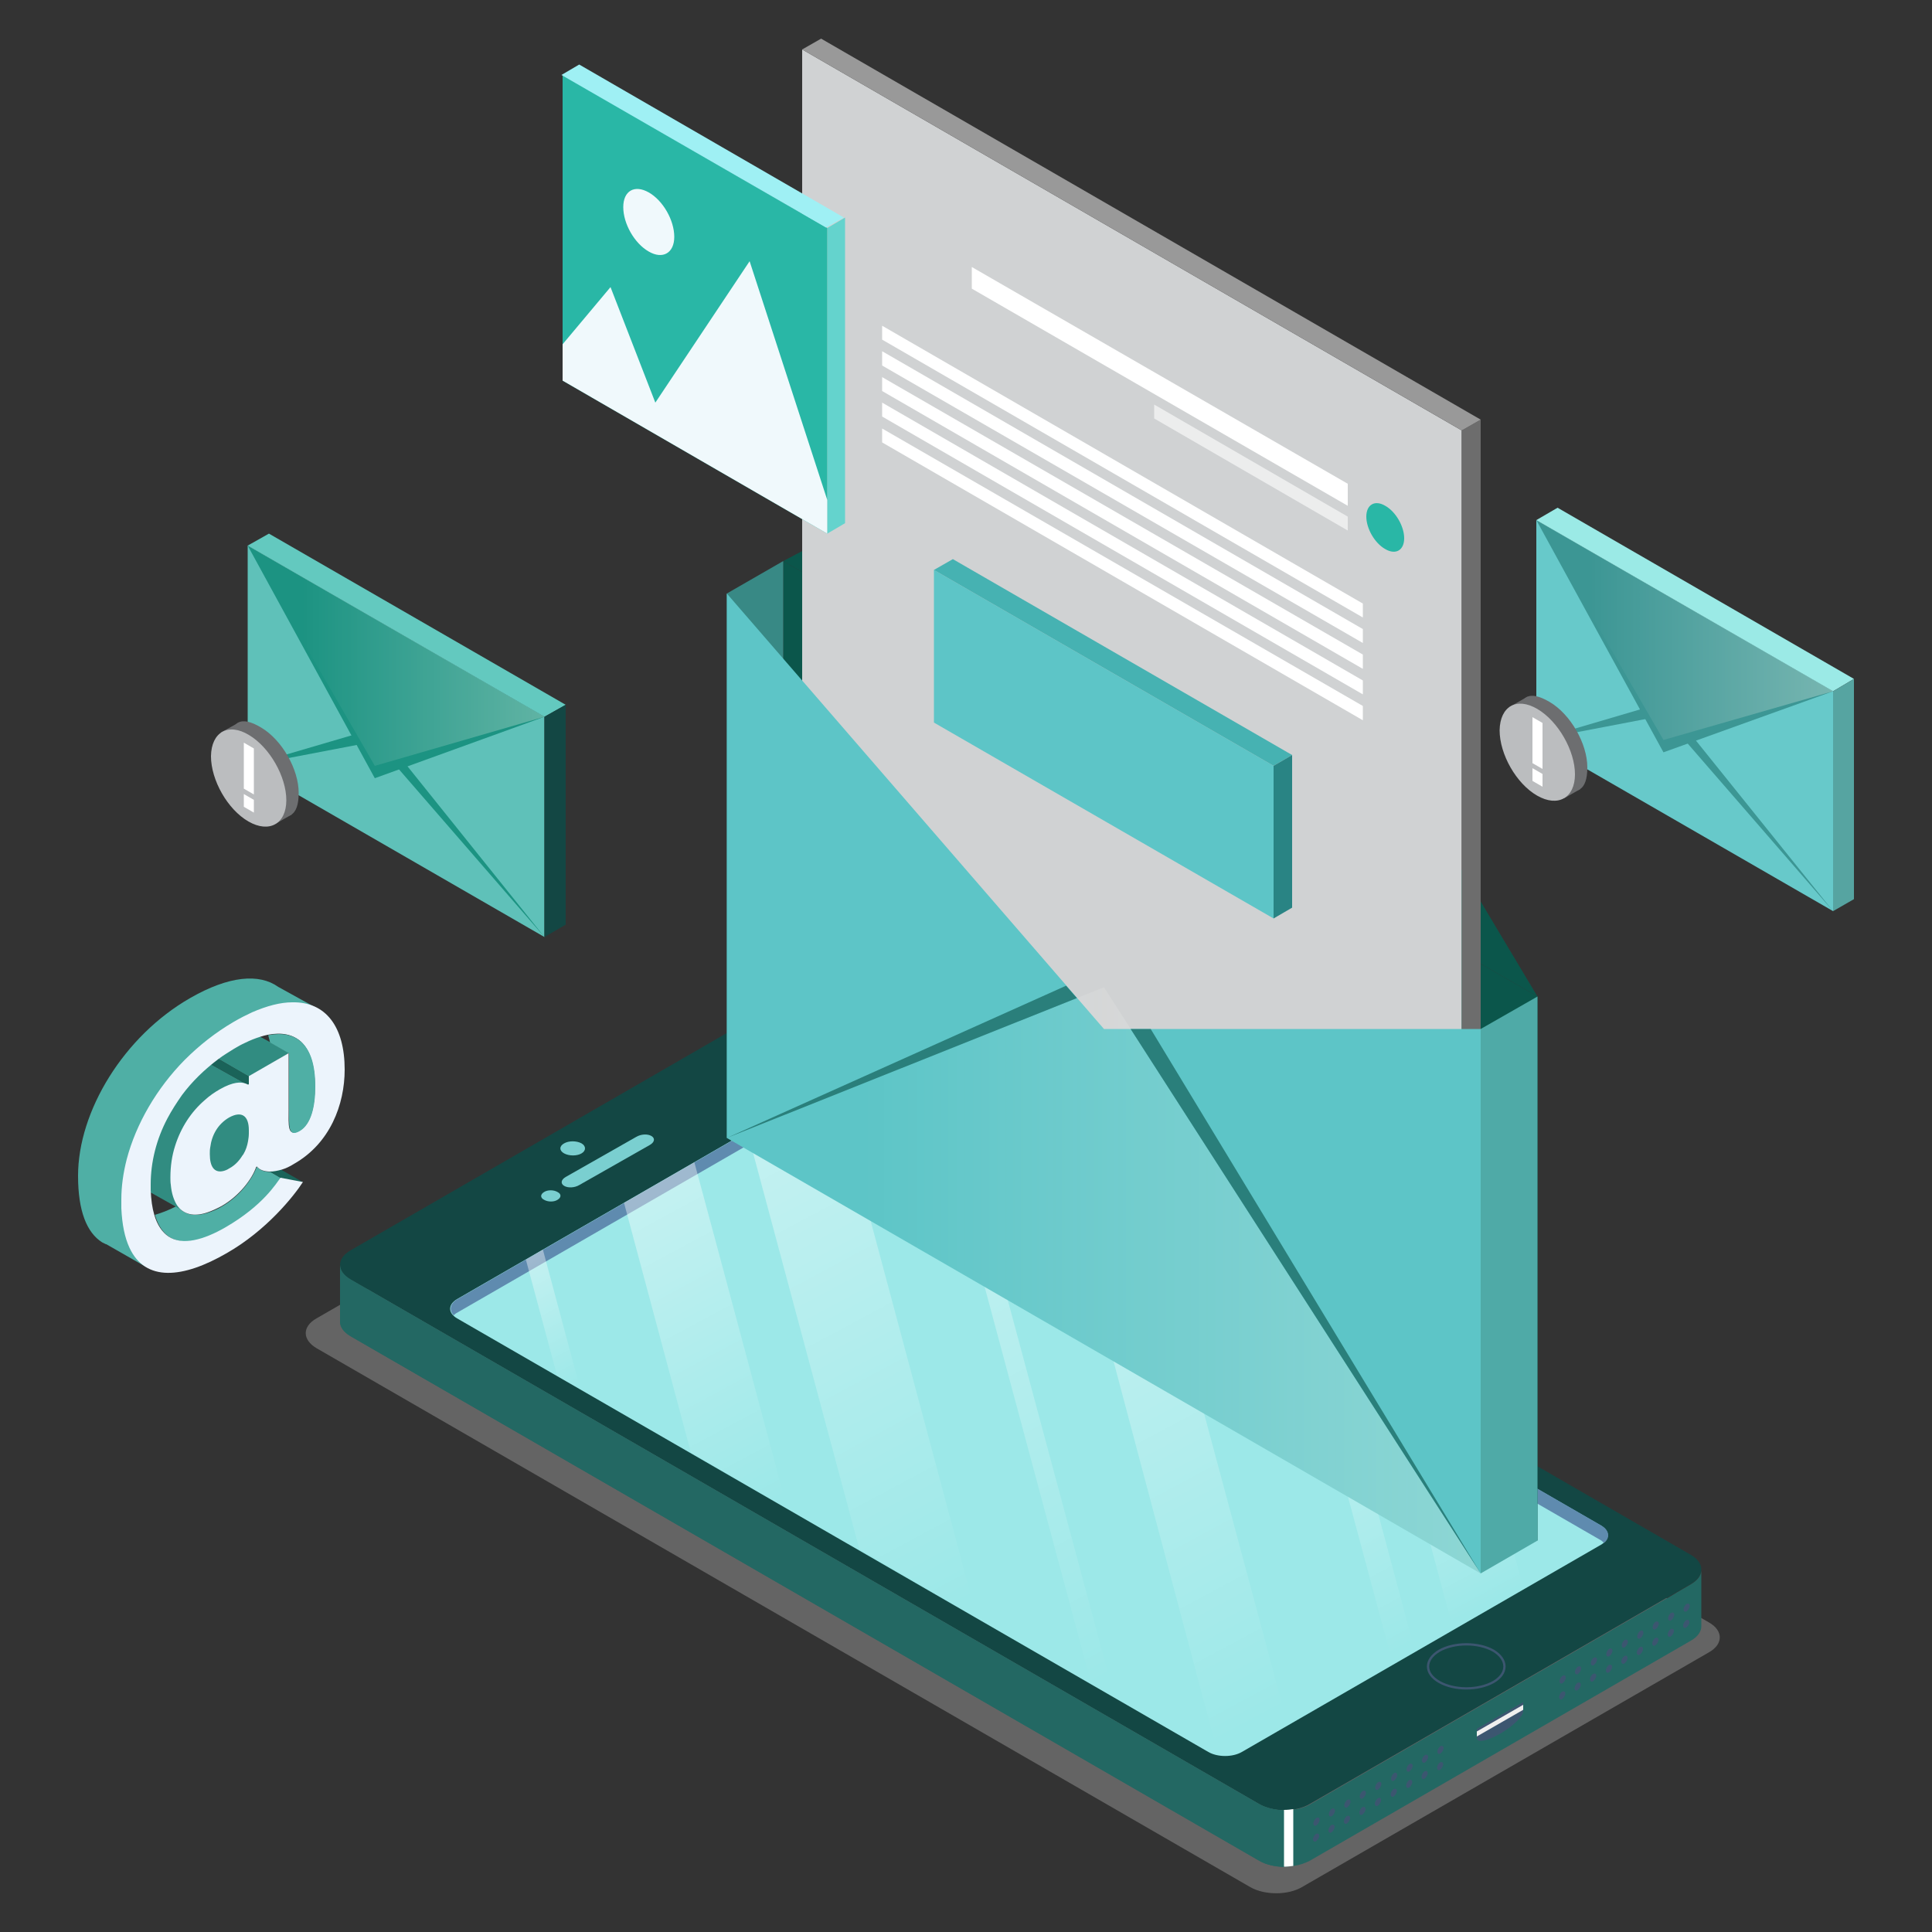 <?xml version="1.0" encoding="utf-8"?>
<!-- Generator: Adobe Illustrator 21.1.0, SVG Export Plug-In . SVG Version: 6.00 Build 0)  -->
<svg version="1.1" xmlns="http://www.w3.org/2000/svg" xmlns:xlink="http://www.w3.org/1999/xlink" x="0px" y="0px"
	 viewBox="0 0 500 500" style="enable-background:new 0 0 500 500;" xml:space="preserve">
<rect x="0" y="0" width="500" height="500" fill="#333333" stroke="none"/>
<style type="text/css">
	.st0{opacity:0.6;fill:#858585;}
	.st1{fill:#134744;}
	.st2{fill:#7ACFD0;}
	.st3{fill:none;stroke:#3C5670;stroke-width:0.592;stroke-miterlimit:10;}
	.st4{fill:#9CE8E8;}
	.st5{fill:#5F8BAF;}
	.st6{fill:#236863;}
	.st7{fill:#3C5670;}
	.st8{fill:#EFEFEF;}
	.st9{fill:url(#XMLID_34_);}
	.st10{fill:url(#XMLID_35_);}
	.st11{fill:url(#XMLID_36_);}
	.st12{fill:url(#XMLID_37_);}
	.st13{fill:url(#XMLID_38_);}
	.st14{fill:url(#XMLID_39_);}
	.st15{fill:url(#XMLID_40_);}
	.st16{fill:#FFFFFF;}
	.st17{fill:#4FAFA5;}
	.st18{fill:#318C81;}
	.st19{fill:#1A6359;}
	.st20{fill:#ECF4FC;}
	.st21{fill:#0B564B;}
	.st22{fill:#388985;}
	.st23{fill:#D0D2D3;}
	.st24{fill:#5DC5C7;}
	.st25{fill:#46B2B2;}
	.st26{fill:#298484;}
	.st27{opacity:0.6;fill:#FFFFFF;}
	.st28{fill:#29B7A6;}
	.st29{fill:#6D6D6D;}
	.st30{fill:#999999;}
	.st31{fill:url(#XMLID_41_);}
	.st32{fill:#2A7F7B;}
	.st33{fill:#4FAAA7;}
	.st34{fill:#64D3CD;}
	.st35{fill:#9FF0F4;}
	.st36{fill:#F0F9FC;}
	.st37{fill:#5FC1B9;}
	.st38{fill:#1C9382;}
	.st39{fill:url(#XMLID_42_);}
	.st40{fill:#63C9BF;}
	.st41{fill:#6D6E70;}
	.st42{fill:#BBBDBF;}
	.st43{fill:#67C9CA;}
	.st44{fill:#3C9694;}
	.st45{fill:url(#XMLID_43_);}
	.st46{fill:#9BEAE6;}
	.st47{fill:#56A4A1;}
</style>
<g id="Layer_1">
</g>
<g id="Layer_6">
</g>
<g id="Layer_2">
</g>
<g id="Layer_3">
</g>
<g id="Layer_4">
</g>
<g id="Layer_5">
	<g>
		<g id="XMLID_17439_">
			<path id="XMLID_17654_" class="st0" d="M81.9,348.9l241.7,139.5c3.7,2.1,9.7,2.1,13.3,0l105.4-60.8c3.7-2.1,3.7-5.6,0-7.7
				L200.7,280.4c-3.7-2.1-9.7-2.1-13.3,0L81.9,341.2C78.2,343.3,78.2,346.7,81.9,348.9z"/>
			<g id="XMLID_17614_">
				<g id="XMLID_17629_">
					<path id="XMLID_17651_" class="st1" d="M90.7,331.1l235.2,135.8c3.6,2.1,9.4,2.1,13,0l98.7-57c3.6-2.1,3.6-5.4,0-7.5
						L202.4,266.6c-3.6-2.1-9.4-2.1-13,0l-98.7,57C87.1,325.7,87.1,329,90.7,331.1z"/>
					<path id="XMLID_17648_" class="st2" d="M168.2,296.3l-18.3,10.4c-1.2,0.7-2.9,0.8-3.9,0.2c-1-0.6-0.8-1.6,0.4-2.3l18.3-10.4
						c1.2-0.7,2.9-0.8,3.9-0.2C169.6,294.6,169.4,295.6,168.2,296.3z"/>
					<path id="XMLID_17646_" class="st2" d="M150.5,295.9c-1.3-0.7-3.3-0.7-4.5,0c-1.3,0.7-1.3,1.9,0,2.6c1.3,0.7,3.3,0.7,4.5,0
						C151.7,297.8,151.7,296.6,150.5,295.9z"/>
					<path id="XMLID_17631_" class="st2" d="M144.3,308.5c-1-0.6-2.6-0.6-3.5,0c-1,0.6-1,1.5,0,2c1,0.6,2.6,0.6,3.5,0
						C145.3,309.9,145.3,309,144.3,308.5z"/>
					<path id="XMLID_17630_" class="st3" d="M386.5,435.3c-3.9,2.2-10.1,2.2-14,0c-3.9-2.2-3.9-5.8,0-8.1c3.9-2.2,10.1-2.2,14,0
						C390.3,429.5,390.3,433.1,386.5,435.3z"/>
				</g>
				<g id="XMLID_17626_">
					<path id="XMLID_17628_" class="st4" d="M414.3,394.8L219.9,282.6c-2.4-1.4-6.3-1.4-8.7,0l-92.9,53.6c-2.4,1.4-2.4,3.6,0,5
						l194.4,112.2c2.4,1.4,6.3,1.4,8.7,0l92.9-53.6C416.7,398.4,416.7,396.2,414.3,394.8z"/>
					<path id="XMLID_17627_" class="st5" d="M117.4,340.4L117.4,340.4c-1.3-1.4-0.9-3.1,1-4.2l92.9-53.6c2.4-1.4,6.3-1.4,8.7,0
						l194.4,112.2c2.1,1.2,2.4,3.2,0.7,4.5c-0.3-0.3-0.6-0.6-1-0.8L219.6,286.3c-2.4-1.4-6.3-1.4-8.7,0l-92.9,53.6
						C117.8,340.1,117.6,340.2,117.4,340.4z"/>
				</g>
				<g id="XMLID_17623_">
					<path id="XMLID_17740_" class="st6" d="M88,327.4l0,14.4l0,0.1c-0.1,1.4,0.8,2.8,2.7,3.9l235.2,135.8c1.8,1,4.1,1.5,6.5,1.5
						c0.8,0,1.6-0.1,2.4-0.2c1.5-0.2,2.9-0.7,4.1-1.3l98.7-57c1.8-1,2.7-2.4,2.7-3.7l0-14.4c-0.1,1.3-1,2.5-2.7,3.5l-3.6,2.1
						l-1.5,0.9l-93.5,54c-1.2,0.7-2.6,1.1-4.1,1.3c-0.8,0.1-1.6,0.2-2.4,0.2c-2.4,0-4.7-0.5-6.5-1.5L90.7,331.1
						C88.9,330,88,328.7,88,327.4L88,327.4z"/>
					<path id="XMLID_17624_" class="st6" d="M325.9,481.5L90.7,345.8c-1.8-1.1-2.7-2.5-2.7-3.9l0-0.1l0-14.4l0,0
						c0,1.3,0.9,2.7,2.7,3.7l235.2,135.8c1.8,1,4.1,1.5,6.5,1.6l0,14.7C330,483.1,327.6,482.6,325.9,481.5z"/>
				</g>
				<g id="XMLID_17441_">
					<g id="XMLID_17530_">
						<g id="XMLID_17549_">
							<path id="XMLID_17569_" class="st7" d="M437.2,419.8c0,0.5-0.4,1.1-0.8,1.4c-0.4,0.3-0.8,0-0.8-0.5c0-0.5,0.4-1.2,0.8-1.4
								C436.9,419.1,437.2,419.3,437.2,419.8z"/>
							<path id="XMLID_17568_" class="st7" d="M433.2,422.1c0,0.5-0.4,1.1-0.8,1.4c-0.4,0.3-0.8,0-0.8-0.5c0-0.5,0.4-1.2,0.8-1.4
								C432.9,421.4,433.2,421.6,433.2,422.1z"/>
							<path id="XMLID_17561_" class="st7" d="M429.2,424.4c0,0.5-0.4,1.1-0.8,1.4c-0.4,0.3-0.8,0-0.8-0.5c0-0.5,0.4-1.2,0.8-1.4
								C428.8,423.7,429.2,423.9,429.2,424.4z"/>
							<path id="XMLID_17560_" class="st7" d="M425.2,426.8c0,0.5-0.4,1.1-0.8,1.4c-0.4,0.3-0.8,0-0.8-0.5c0-0.5,0.4-1.2,0.8-1.4
								C424.8,426,425.2,426.2,425.2,426.8z"/>
							<path id="XMLID_17559_" class="st7" d="M421.2,429.1c0,0.5-0.4,1.1-0.8,1.4c-0.4,0.3-0.8,0-0.8-0.5c0-0.5,0.4-1.2,0.8-1.4
								C420.8,428.3,421.2,428.6,421.2,429.1z"/>
							<path id="XMLID_17558_" class="st7" d="M417.2,431.4c0,0.5-0.4,1.1-0.8,1.4c-0.4,0.3-0.8,0-0.8-0.5c0-0.5,0.4-1.2,0.8-1.4
								C416.8,430.7,417.2,430.9,417.2,431.4z"/>
							<path id="XMLID_17557_" class="st7" d="M413.1,433.7c0,0.5-0.4,1.1-0.8,1.4c-0.4,0.3-0.8,0-0.8-0.5c0-0.5,0.4-1.2,0.8-1.4
								C412.8,433,413.1,433.2,413.1,433.7z"/>
							<path id="XMLID_17556_" class="st7" d="M409.1,436c0,0.5-0.4,1.1-0.8,1.4c-0.4,0.3-0.8,0-0.8-0.5c0-0.5,0.4-1.2,0.8-1.4
								C408.8,435.3,409.1,435.5,409.1,436z"/>
							<path id="XMLID_17550_" class="st7" d="M405.1,438.3c0,0.5-0.4,1.1-0.8,1.4c-0.4,0.3-0.8,0-0.8-0.5c0-0.5,0.4-1.2,0.8-1.4
								C404.8,437.6,405.1,437.8,405.1,438.3z"/>
						</g>
						<g id="XMLID_17531_">
							<path id="XMLID_17548_" class="st7" d="M437.3,415.6c0,0.5-0.4,1.1-0.8,1.4c-0.4,0.3-0.8,0-0.8-0.5c0-0.5,0.4-1.2,0.8-1.4
								C437,414.9,437.3,415.1,437.3,415.6z"/>
							<path id="XMLID_17547_" class="st7" d="M433.3,417.9c0,0.5-0.4,1.1-0.8,1.4c-0.4,0.3-0.8,0-0.8-0.5c0-0.5,0.4-1.2,0.8-1.4
								C433,417.2,433.3,417.4,433.3,417.9z"/>
							<path id="XMLID_17546_" class="st7" d="M429.3,420.2c0,0.5-0.4,1.1-0.8,1.4c-0.4,0.3-0.8,0-0.8-0.5c0-0.5,0.4-1.2,0.8-1.4
								C428.9,419.5,429.3,419.7,429.3,420.2z"/>
							<path id="XMLID_17545_" class="st7" d="M425.3,422.6c0,0.5-0.4,1.1-0.8,1.4c-0.4,0.3-0.8,0-0.8-0.5c0-0.5,0.4-1.2,0.8-1.4
								C424.9,421.8,425.3,422,425.3,422.6z"/>
							<path id="XMLID_17537_" class="st7" d="M421.3,424.9c0,0.5-0.4,1.1-0.8,1.4c-0.4,0.3-0.8,0-0.8-0.5c0-0.5,0.4-1.2,0.8-1.4
								C420.9,424.2,421.3,424.4,421.3,424.9z"/>
							<path id="XMLID_17536_" class="st7" d="M417.3,427.2c0,0.5-0.4,1.1-0.8,1.4c-0.4,0.3-0.8,0-0.8-0.5c0-0.5,0.4-1.2,0.8-1.4
								C416.9,426.5,417.3,426.7,417.3,427.2z"/>
							<path id="XMLID_17534_" class="st7" d="M413.3,429.5c0,0.5-0.4,1.1-0.8,1.4c-0.4,0.3-0.8,0-0.8-0.5c0-0.5,0.4-1.2,0.8-1.4
								C412.9,428.8,413.3,429,413.3,429.5z"/>
							<path id="XMLID_17533_" class="st7" d="M409.2,431.8c0,0.5-0.4,1.1-0.8,1.4c-0.4,0.3-0.8,0-0.8-0.5c0-0.5,0.4-1.2,0.8-1.4
								C408.9,431.1,409.2,431.3,409.2,431.8z"/>
							<path id="XMLID_17532_" class="st7" d="M405.2,434.2c0,0.5-0.4,1.1-0.8,1.4c-0.4,0.3-0.8,0-0.8-0.5c0-0.5,0.4-1.2,0.8-1.4
								C404.9,433.4,405.2,433.6,405.2,434.2z"/>
						</g>
					</g>
					<g id="XMLID_17444_">
						<g id="XMLID_17508_">
							<path id="XMLID_17529_" class="st7" d="M373.5,456.6c0,0.5-0.4,1.1-0.8,1.4c-0.4,0.3-0.8,0-0.8-0.5c0-0.5,0.4-1.2,0.8-1.4
								C373.1,455.9,373.5,456.1,373.5,456.6z"/>
							<path id="XMLID_17523_" class="st7" d="M369.5,458.9c0,0.5-0.4,1.1-0.8,1.4c-0.4,0.3-0.8,0-0.8-0.5c0-0.5,0.4-1.2,0.8-1.4
								C369.1,458.2,369.5,458.4,369.5,458.9z"/>
							<path id="XMLID_17522_" class="st7" d="M365.5,461.2c0,0.5-0.4,1.1-0.8,1.4c-0.4,0.3-0.8,0-0.8-0.5c0-0.5,0.4-1.2,0.8-1.4
								C365.1,460.5,365.5,460.7,365.5,461.2z"/>
							<path id="XMLID_17521_" class="st7" d="M361.5,463.5c0,0.5-0.4,1.1-0.8,1.4c-0.4,0.3-0.8,0-0.8-0.5c0-0.5,0.4-1.2,0.8-1.4
								C361.1,462.8,361.5,463,361.5,463.5z"/>
							<path id="XMLID_17520_" class="st7" d="M357.4,465.9c0,0.5-0.4,1.1-0.8,1.4c-0.4,0.3-0.8,0-0.8-0.5c0-0.5,0.4-1.2,0.8-1.4
								C357.1,465.1,357.4,465.3,357.4,465.9z"/>
							<path id="XMLID_17519_" class="st7" d="M353.4,468.2c0,0.5-0.4,1.1-0.8,1.4c-0.4,0.3-0.8,0-0.8-0.5c0-0.5,0.4-1.2,0.8-1.4
								C353.1,467.5,353.4,467.7,353.4,468.2z"/>
							<path id="XMLID_17518_" class="st7" d="M349.4,470.5c0,0.5-0.4,1.1-0.8,1.4s-0.8,0-0.8-0.5c0-0.5,0.4-1.2,0.8-1.4
								C349.1,469.8,349.4,470,349.4,470.5z"/>
							<path id="XMLID_17510_" class="st7" d="M345.4,472.8c0,0.5-0.4,1.1-0.8,1.4c-0.4,0.3-0.8,0-0.8-0.5c0-0.5,0.4-1.2,0.8-1.4
								C345,472.1,345.4,472.3,345.4,472.8z"/>
							<path id="XMLID_17509_" class="st7" d="M341.4,475.1c0,0.5-0.4,1.1-0.8,1.4c-0.4,0.3-0.8,0-0.8-0.5c0-0.5,0.4-1.2,0.8-1.4
								C341,474.4,341.4,474.6,341.4,475.1z"/>
						</g>
						<g id="XMLID_17446_">
							<path id="XMLID_17507_" class="st7" d="M373.6,452.4c0,0.5-0.4,1.1-0.8,1.4c-0.4,0.3-0.8,0-0.8-0.5c0-0.5,0.4-1.2,0.8-1.4
								C373.2,451.7,373.6,451.9,373.6,452.4z"/>
							<path id="XMLID_17506_" class="st7" d="M369.6,454.7c0,0.5-0.4,1.1-0.8,1.4c-0.4,0.3-0.8,0-0.8-0.5c0-0.5,0.4-1.2,0.8-1.4
								C369.2,454,369.6,454.2,369.6,454.7z"/>
							<path id="XMLID_17505_" class="st7" d="M365.6,457c0,0.5-0.4,1.1-0.8,1.4c-0.4,0.3-0.8,0-0.8-0.5c0-0.5,0.4-1.2,0.8-1.4
								C365.2,456.3,365.6,456.5,365.6,457z"/>
							<path id="XMLID_17499_" class="st7" d="M361.6,459.4c0,0.5-0.4,1.1-0.8,1.4c-0.4,0.3-0.8,0-0.8-0.5c0-0.5,0.4-1.2,0.8-1.4
								C361.2,458.6,361.6,458.8,361.6,459.4z"/>
							<path id="XMLID_17498_" class="st7" d="M357.5,461.7c0,0.5-0.4,1.1-0.8,1.4c-0.4,0.3-0.8,0-0.8-0.5c0-0.5,0.4-1.2,0.8-1.4
								C357.2,461,357.5,461.2,357.5,461.7z"/>
							<path id="XMLID_17497_" class="st7" d="M353.5,464c0,0.5-0.4,1.1-0.8,1.4c-0.4,0.3-0.8,0-0.8-0.5c0-0.5,0.4-1.2,0.8-1.4
								C353.2,463.3,353.5,463.5,353.5,464z"/>
							<path id="XMLID_17496_" class="st7" d="M349.5,466.3c0,0.5-0.4,1.1-0.8,1.4c-0.4,0.3-0.8,0-0.8-0.5c0-0.5,0.4-1.2,0.8-1.4
								C349.2,465.6,349.5,465.8,349.5,466.3z"/>
							<path id="XMLID_17495_" class="st7" d="M345.5,468.6c0,0.5-0.4,1.1-0.8,1.4c-0.4,0.3-0.8,0-0.8-0.5c0-0.5,0.4-1.2,0.8-1.4
								C345.1,467.9,345.5,468.1,345.5,468.6z"/>
							<path id="XMLID_17494_" class="st7" d="M341.5,471c0,0.5-0.4,1.1-0.8,1.4c-0.4,0.3-0.8,0-0.8-0.5c0-0.5,0.4-1.2,0.8-1.4
								C341.1,470.2,341.5,470.4,341.5,471z"/>
						</g>
					</g>
					<path id="XMLID_17443_" class="st7" d="M394.2,442.9c0,1.3-2.7,3.9-6,5.8c-3.3,1.9-6,2.4-6,1.1l0-2.4l12-6.9
						C394.2,440.5,394.2,441.6,394.2,442.9z"/>
					<polygon id="XMLID_17442_" class="st8" points="394.2,441.2 382.2,448.1 382.2,449.4 394.2,442.5 					"/>
				</g>
				<g id="XMLID_17615_">
					
						<linearGradient id="XMLID_34_" gradientUnits="userSpaceOnUse" x1="2137.13" y1="1615.474" x2="2207.006" y2="1502.851" gradientTransform="matrix(-0.5 0.866 -0.866 -0.5 2739.838 -718.733)">
						<stop  offset="0" style="stop-color:#FFFFFF;stop-opacity:0.4"/>
						<stop  offset="1" style="stop-color:#FFFFFF;stop-opacity:0"/>
					</linearGradient>
					<path id="XMLID_17622_" class="st9" d="M321.8,453.2l11.5-6.6L302,330l-23.3-13.4l36.6,137.8
						C317.5,454.9,320,454.3,321.8,453.2z"/>
					
						<linearGradient id="XMLID_35_" gradientUnits="userSpaceOnUse" x1="2207.988" y1="1732.394" x2="2226.06" y2="1703.265" gradientTransform="matrix(-0.5 0.866 -0.866 -0.5 2739.838 -718.733)">
						<stop  offset="0" style="stop-color:#FFFFFF;stop-opacity:0.4"/>
						<stop  offset="1" style="stop-color:#FFFFFF;stop-opacity:0"/>
					</linearGradient>
					<polygon id="XMLID_17621_" class="st10" points="150.2,359.6 140.5,323.4 136.1,326 144.2,356.1 					"/>
					
						<linearGradient id="XMLID_36_" gradientUnits="userSpaceOnUse" x1="2134.256" y1="1545.799" x2="2174.082" y2="1481.608" gradientTransform="matrix(-0.5 0.866 -0.866 -0.5 2739.838 -718.733)">
						<stop  offset="0" style="stop-color:#FFFFFF;stop-opacity:0.4"/>
						<stop  offset="1" style="stop-color:#FFFFFF;stop-opacity:0"/>
					</linearGradient>
					<polygon id="XMLID_17620_" class="st11" points="360.6,431.1 366.3,427.7 347.1,356 339.2,351.4 					"/>
					
						<linearGradient id="XMLID_37_" gradientUnits="userSpaceOnUse" x1="2127.45" y1="1517.533" x2="2156.568" y2="1470.6" gradientTransform="matrix(-0.5 0.866 -0.866 -0.5 2739.838 -718.733)">
						<stop  offset="0" style="stop-color:#FFFFFF;stop-opacity:0.4"/>
						<stop  offset="1" style="stop-color:#FFFFFF;stop-opacity:0"/>
					</linearGradient>
					<path id="XMLID_17619_" class="st12" d="M385.4,378.2l-24.8-14.3l15.6,58.2l18.2-10.5C391.3,399.9,388.3,388.8,385.4,378.2z"/>
					
						<linearGradient id="XMLID_38_" gradientUnits="userSpaceOnUse" x1="2151.079" y1="1696.891" x2="2220.315" y2="1585.299" gradientTransform="matrix(-0.5 0.866 -0.866 -0.5 2739.838 -718.733)">
						<stop  offset="0" style="stop-color:#FFFFFF;stop-opacity:0.4"/>
						<stop  offset="1" style="stop-color:#FFFFFF;stop-opacity:0"/>
					</linearGradient>
					<path id="XMLID_17618_" class="st13" d="M252.8,418.6l-36.7-137.1c-1.6,0-3.5,0.2-4.7,0.9l-18,10.4l29,108.1L252.8,418.6z"/>
					
						<linearGradient id="XMLID_39_" gradientUnits="userSpaceOnUse" x1="2179.73" y1="1714.858" x2="2224.475" y2="1642.739" gradientTransform="matrix(-0.5 0.866 -0.866 -0.5 2739.838 -718.733)">
						<stop  offset="0" style="stop-color:#FFFFFF;stop-opacity:0.4"/>
						<stop  offset="1" style="stop-color:#FFFFFF;stop-opacity:0"/>
					</linearGradient>
					<path id="XMLID_17617_" class="st14" d="M203.7,390.3c-7.9-29.5-16.7-62.5-24-89.5l-18.2,10.5l17.3,64.6L203.7,390.3z"/>
					
						<linearGradient id="XMLID_40_" gradientUnits="userSpaceOnUse" x1="2141.586" y1="1656.761" x2="2213.766" y2="1540.423" gradientTransform="matrix(-0.5 0.866 -0.866 -0.5 2739.838 -718.733)">
						<stop  offset="0" style="stop-color:#FFFFFF;stop-opacity:0.4"/>
						<stop  offset="1" style="stop-color:#FFFFFF;stop-opacity:0"/>
					</linearGradient>
					<polygon id="XMLID_17616_" class="st15" points="288.4,439.1 251.2,300.7 245.2,297.2 282.4,435.7 					"/>
				</g>
				<path id="XMLID_17736_" class="st16" d="M332.3,468.4v14.7c0.8,0,1.6-0.1,2.4-0.2v-14.7C334,468.3,333.2,468.4,332.3,468.4z"/>
			</g>
		</g>
		<g id="XMLID_137_">
			<path id="XMLID_147_" class="st17" d="M70,303.3c-1.6,0-2.8-0.5-3.4-1.3l-0.2,0.1c-1.2,3.2-4.4,7.5-8.9,10.1
				c-1.3,0.8-2.6,1.3-3.8,1.7c-3.3,1-6.1,0.6-7.8-1.9c-0.2,0.1-0.3,0.2-0.5,0.3c-1.8,0.9-3.6,1.6-5.3,2.1c0.8,2.8,2.1,4.6,3.7,5.7
				c3.7,2.4,9.1,1,14.8-2.4c9.7-5.6,13.1-11.3,14.2-12.8L70,303.3z"/>
			<path id="XMLID_146_" class="st18" d="M64.2,280.8l-0.7,1.3c0,0-8.5,7.5-11.2,12.4c-2.6,4.9-4.3,16.1-4.3,16.1l-1.3,2.4l-1.5-0.9
				l-8.2-4.6l-1.5-0.8c0,0,0,0,0,0c-1.7-1.4-2.8-4.1-2.8-8.4c0-10.4,5.5-18.6,12.7-22.8c4.2-2.4,6.2-1.7,7.2-1.3
				c0.2,0.2,0.3,0.3,0.3,0.3l10.4,5.8L64.2,280.8z"/>
			<path id="XMLID_145_" class="st17" d="M82.5,261.2l-4.6,6.9c0,0-8.7-12.5-30.1,11.8c-21.5,24.4-4.7,40.4-4.7,40.4l-5.1,7.7
				l-10.5-6l-0.1,0l-1-0.5c0,0,0,0,0,0c-3.9-2.5-6.2-8-6.2-17.2c0-16.8,11.9-36.2,29-46c10.1-5.8,17.9-6.4,22.8-2.9L82.5,261.2z"/>
			<polygon id="XMLID_144_" class="st18" points="74.8,272.5 70.3,275.2 64.4,278.6 63.5,278.1 56.6,274.1 53.1,272.1 63.5,266.1 
				67.5,268.4 69.9,269.7 			"/>
			<polygon id="XMLID_143_" class="st19" points="78.5,306 72.7,304.9 70,303.3 66.2,301.2 62.7,299.2 61.4,298.4 62.9,298.7 
				67.2,299.6 72.9,302.8 			"/>
			<polygon id="XMLID_142_" class="st19" points="64.4,278.6 64.4,280.7 64.2,280.8 53.1,274.6 53.1,272.1 			"/>
			<g id="XMLID_139_">
				<path id="XMLID_141_" class="st20" d="M74.8,272.5l-4.5,2.6l-5.9,3.4v2.1l-0.2,0.1c-0.2-0.1-0.4-0.2-0.7-0.3
					c-1.1-0.4-3.1-0.5-6.6,1.5c-1.4,0.8-2.7,1.7-3.9,2.8c-3.5,3-6.2,7.1-7.7,11.9c-0.8,2.5-1.2,5.2-1.2,8.1c0,0.7,0,1.3,0.1,1.9
					c0.2,2.3,0.8,4,1.6,5.3c1.7,2.5,4.5,3,7.8,1.9c1.2-0.4,2.5-1,3.8-1.7c4.5-2.6,7.8-6.9,8.9-10.1l0.2-0.1c0.6,0.8,1.8,1.3,3.4,1.3
					c0.9,0,1.9-0.2,3-0.5c1-0.3,2.1-0.8,3.2-1.5c9.3-5.3,13.1-15.3,13.1-24.4c0-11.1-4.9-17.6-13.6-17.4c-3,0-6.5,0.9-10.4,2.6
					c-1.5,0.7-3.1,1.5-4.8,2.5c-4.6,2.7-8.8,6-12.6,9.8c-7.3,7.4-12.6,16.6-15,25.7c-0.9,3.5-1.4,7-1.4,10.4c0,0.8,0,1.5,0,2.3
					c0.2,4.3,0.9,7.6,2.1,10.2c4.1,8.9,13.8,8,25.2,1.4c10.3-5.9,17.3-14.7,19.7-18.4l-5.8-1.1c-1.1,1.4-4.4,7.1-14.2,12.8
					c-5.7,3.3-11.2,4.8-14.8,2.4c-1.6-1.1-2.9-2.9-3.7-5.7c-0.5-1.7-0.8-3.8-0.9-6.3c0-0.5,0-1,0-1.5c0-5.8,1.5-11.7,4.3-17
					c0,0,0,0,0,0c1.1-2.1,2.4-4.1,3.8-6.1c2.6-3.5,5.8-6.6,9.4-9.3c1.3-1,2.7-1.8,4.1-2.7c1-0.6,1.9-1.1,2.8-1.5
					c1.4-0.7,2.7-1.2,4-1.6c0.7-0.2,1.3-0.4,1.9-0.5c3.6-0.7,6.4-0.1,8.5,1.7c2.4,2.2,3.7,6.1,3.7,11.6c0,5.1-1,9.8-4,11.5
					c-3.2,1.8-2.8-1.4-2.8-5.5V272.5z"/>
				<path id="XMLID_140_" class="st18" d="M64.4,292.5v0.8c0,0.7-0.1,1.4-0.2,2c-0.2,1.2-0.6,2.4-1.2,3.4c-0.1,0.1-0.2,0.3-0.3,0.4
					c-0.8,1.3-1.9,2.5-3.4,3.3c-0.6,0.4-1.2,0.6-1.7,0.7c-2.1,0.4-3.3-1.1-3.3-4.4c0-0.6,0-1.2,0.1-1.7c0.4-3.3,2-6.1,4.9-7.8
					C62.6,287.4,64.4,288.8,64.4,292.5z"/>
			</g>
			<path id="XMLID_138_" class="st17" d="M77.9,269.6c-2-1.8-4.9-2.4-8.5-1.7c0.2,0.6,0.3,1.2,0.5,1.9l4.9,2.8v11.7v2.9
				c0,4.1-0.3,7.3,2.8,5.5c2.9-1.7,4-6.3,4-11.5C81.6,275.7,80.4,271.8,77.9,269.6z"/>
		</g>
		<g>
			<polygon id="XMLID_68_" class="st21" points="202.7,145.2 397.9,257.9 397.9,398.7 202.7,286 			"/>
			<polygon id="XMLID_67_" class="st22" points="188.1,153.6 202.7,145.2 202.7,286 188.1,294.5 			"/>
			<polygon id="XMLID_66_" class="st21" points="397.9,257.9 299.9,94 202.7,145.2 			"/>
		</g>
		<g id="XMLID_49_">
			<polygon id="XMLID_65_" class="st23" points="378.3,387.5 207.6,288.9 207.6,12.8 378.3,111.4 			"/>
			<g id="XMLID_61_">
				<polygon id="XMLID_64_" class="st24" points="329.6,198.2 241.7,147.5 241.7,187 329.6,237.7 				"/>
				<polygon id="XMLID_63_" class="st25" points="241.7,147.5 246.6,144.7 334.4,195.4 329.6,198.2 				"/>
				<polygon id="XMLID_62_" class="st26" points="334.4,195.4 329.6,198.2 329.6,237.7 334.4,234.9 				"/>
			</g>
			<polygon id="XMLID_60_" class="st16" points="348.8,125.2 251.5,69.1 251.5,74.7 348.8,130.9 			"/>
			<polygon id="XMLID_59_" class="st27" points="348.8,133.7 298.7,104.7 298.7,108.3 348.8,137.3 			"/>
			<path id="XMLID_58_" class="st28" d="M353.6,133.7c0,3.1,2.2,6.9,4.9,8.4c2.7,1.6,4.9,0.3,4.9-2.8c0-3.1-2.2-6.9-4.9-8.4
				C355.8,129.3,353.6,130.6,353.6,133.7z"/>
			<g id="XMLID_52_">
				<polygon id="XMLID_57_" class="st16" points="352.7,156.2 228.3,84.3 228.3,87.9 352.7,159.8 				"/>
				<polygon id="XMLID_56_" class="st16" points="352.7,162.8 228.3,90.9 228.3,94.6 352.7,166.4 				"/>
				<polygon id="XMLID_55_" class="st16" points="352.7,169.4 228.3,97.6 228.3,101.2 352.7,173.1 				"/>
				<polygon id="XMLID_54_" class="st16" points="352.7,176.1 228.3,104.2 228.3,107.8 352.7,179.7 				"/>
				<polygon id="XMLID_53_" class="st16" points="352.7,182.7 228.3,110.9 228.3,114.5 352.7,186.4 				"/>
			</g>
			<polygon id="XMLID_51_" class="st29" points="378.3,387.5 383.2,384.7 383.2,108.6 378.3,111.4 			"/>
			<polygon id="XMLID_50_" class="st30" points="207.6,12.8 212.5,10 383.2,108.6 378.3,111.4 			"/>
		</g>
		<g>
			<g>
				<polygon id="XMLID_48_" class="st24" points="188.1,294.5 383.2,407.2 383.2,266.3 285.7,266.3 188.1,153.6 				"/>
				
					<linearGradient id="XMLID_41_" gradientUnits="userSpaceOnUse" x1="135.684" y1="331.357" x2="330.856" y2="331.357" gradientTransform="matrix(-1 0 0 1 518.914 0)">
					<stop  offset="0" style="stop-color:#FFFFF3;stop-opacity:0.3"/>
					<stop  offset="0.818" style="stop-color:#FFFFFF;stop-opacity:0"/>
				</linearGradient>
				<polygon id="XMLID_47_" class="st31" points="188.1,294.5 285.7,255.5 383.2,407.2 				"/>
				<polygon id="XMLID_46_" class="st32" points="383.2,407.2 297.8,266.3 292.6,266.3 				"/>
				<polygon id="XMLID_45_" class="st32" points="188.1,294.5 278.7,258.3 275.9,255.1 				"/>
			</g>
			<polygon id="XMLID_44_" class="st33" points="383.2,407.2 397.9,398.7 397.9,257.9 383.2,266.3 			"/>
		</g>
		<g id="XMLID_90_">
			<g id="XMLID_99_">
				<polygon id="XMLID_100_" class="st34" points="214.1,59 218.7,56.3 218.7,135.4 214.1,138.1 				"/>
			</g>
			<g id="XMLID_97_">
				<polygon id="XMLID_98_" class="st28" points="214.1,138.1 145.6,98.5 145.6,19.4 214.1,59 				"/>
			</g>
			<g id="XMLID_95_">
				<polygon id="XMLID_96_" class="st35" points="218.4,56.3 149.9,16.7 145.3,19.4 213.8,58.9 				"/>
			</g>
			<g id="XMLID_93_">
				<polygon id="XMLID_94_" class="st36" points="214.1,138.1 214.1,129.4 194,67.6 169.6,104.2 158,74.3 145.6,89.1 145.6,98.5 
									"/>
			</g>
			<g id="XMLID_91_">
				<path id="XMLID_92_" class="st36" d="M167.9,49.8c3.7,2.1,6.6,7.2,6.6,11.5c0,4.2-3,5.9-6.6,3.8c-3.7-2.1-6.6-7.2-6.6-11.5
					C161.3,49.4,164.2,47.7,167.9,49.8z"/>
			</g>
		</g>
		<g id="XMLID_17_">
			<g id="XMLID_26_">
				<polygon id="XMLID_32_" class="st37" points="140.9,185.5 140.9,242.5 64.1,198.2 64.1,141.2 				"/>
				<polygon id="XMLID_31_" class="st38" points="140.9,242.5 97.5,188.4 64.1,198.2 97,191.9 				"/>
				<polygon id="XMLID_30_" class="st38" points="140.9,185.5 97,201.4 64.1,141.2 				"/>
				
					<linearGradient id="XMLID_42_" gradientUnits="userSpaceOnUse" x1="378.028" y1="169.701" x2="454.777" y2="169.701" gradientTransform="matrix(-1 0 0 1 518.914 0)">
					<stop  offset="0" style="stop-color:#FFFFF3;stop-opacity:0.3"/>
					<stop  offset="0.818" style="stop-color:#FFFFFF;stop-opacity:0"/>
				</linearGradient>
				<polygon id="XMLID_29_" class="st39" points="140.9,185.5 97,198.2 64.1,141.2 				"/>
				<polygon id="XMLID_28_" class="st40" points="64.1,141.2 69.6,138.1 146.4,182.4 140.9,185.5 				"/>
				<polygon id="XMLID_27_" class="st1" points="146.4,182.4 146.4,239.3 140.9,242.5 140.9,185.5 				"/>
			</g>
			<g id="XMLID_18_">
				<path id="XMLID_25_" class="st41" d="M67.6,188.3c5.4,3.2,9.7,10.8,9.7,16.9c0,6.1-2.7,7.6-8.1,4.5c-5.4-3.1-9.7-10.7-9.7-16.9
					C59.6,186.6,62.3,185.1,67.6,188.3z"/>
				<polygon id="XMLID_24_" class="st41" points="61.8,187 57.1,189.6 71.3,213.2 75.5,210.8 				"/>
				<path id="XMLID_23_" class="st42" d="M64.4,190.2c5.4,3.2,9.7,10.8,9.7,16.9c0,6.1-4.4,8.6-9.8,5.5c-5.4-3.1-9.7-10.7-9.7-16.9
					C54.7,189.4,59.1,187,64.4,190.2z"/>
				<g id="XMLID_19_">
					<path id="XMLID_20_" class="st16" d="M65.7,205.6l-2.6-1.5v-11.9l2.6,1.5V205.6z M65.7,210.3l-2.6-1.5v-3.3l2.6,1.5V210.3z"/>
				</g>
			</g>
		</g>
		<g id="XMLID_1_">
			<g id="XMLID_10_">
				<polygon id="XMLID_16_" class="st43" points="474.4,178.9 474.4,235.8 397.6,191.5 397.6,134.6 				"/>
				<polygon id="XMLID_15_" class="st44" points="474.4,235.8 430.9,181.7 397.6,191.5 430.5,185.2 				"/>
				<polygon id="XMLID_14_" class="st44" points="474.4,178.9 430.5,194.7 397.6,134.6 				"/>
				
					<linearGradient id="XMLID_43_" gradientUnits="userSpaceOnUse" x1="44.552" y1="163.054" x2="121.301" y2="163.054" gradientTransform="matrix(-1 0 0 1 518.914 0)">
					<stop  offset="0" style="stop-color:#FFFFF3;stop-opacity:0.3"/>
					<stop  offset="0.818" style="stop-color:#FFFFFF;stop-opacity:0"/>
				</linearGradient>
				<polygon id="XMLID_13_" class="st45" points="474.4,178.9 430.5,191.5 397.6,134.6 				"/>
				<polygon id="XMLID_12_" class="st46" points="397.6,134.6 403.1,131.4 479.8,175.7 474.4,178.9 				"/>
				<polygon id="XMLID_11_" class="st47" points="479.8,175.7 479.8,232.7 474.4,235.8 474.4,178.9 				"/>
			</g>
			<g id="XMLID_2_">
				<path id="XMLID_9_" class="st41" d="M401.1,181.7c5.4,3.2,9.7,10.8,9.7,16.9c0,6.1-2.7,7.6-8.1,4.5c-5.4-3.1-9.7-10.7-9.7-16.9
					C393.1,180,395.7,178.5,401.1,181.7z"/>
				<polygon id="XMLID_8_" class="st41" points="395.3,180.3 390.6,183 404.8,206.6 409,204.2 				"/>
				<path id="XMLID_7_" class="st42" d="M397.9,183.5c5.4,3.2,9.7,10.8,9.7,16.9c0,6.1-4.4,8.6-9.8,5.5c-5.4-3.1-9.7-10.7-9.7-16.9
					C388.2,182.8,392.5,180.3,397.9,183.5z"/>
				<g id="XMLID_3_">
					<path id="XMLID_4_" class="st16" d="M399.2,199l-2.6-1.5v-11.9l2.6,1.5V199z M399.2,203.6l-2.6-1.5v-3.3l2.6,1.5V203.6z"/>
				</g>
			</g>
		</g>
	</g>
</g>
</svg>
